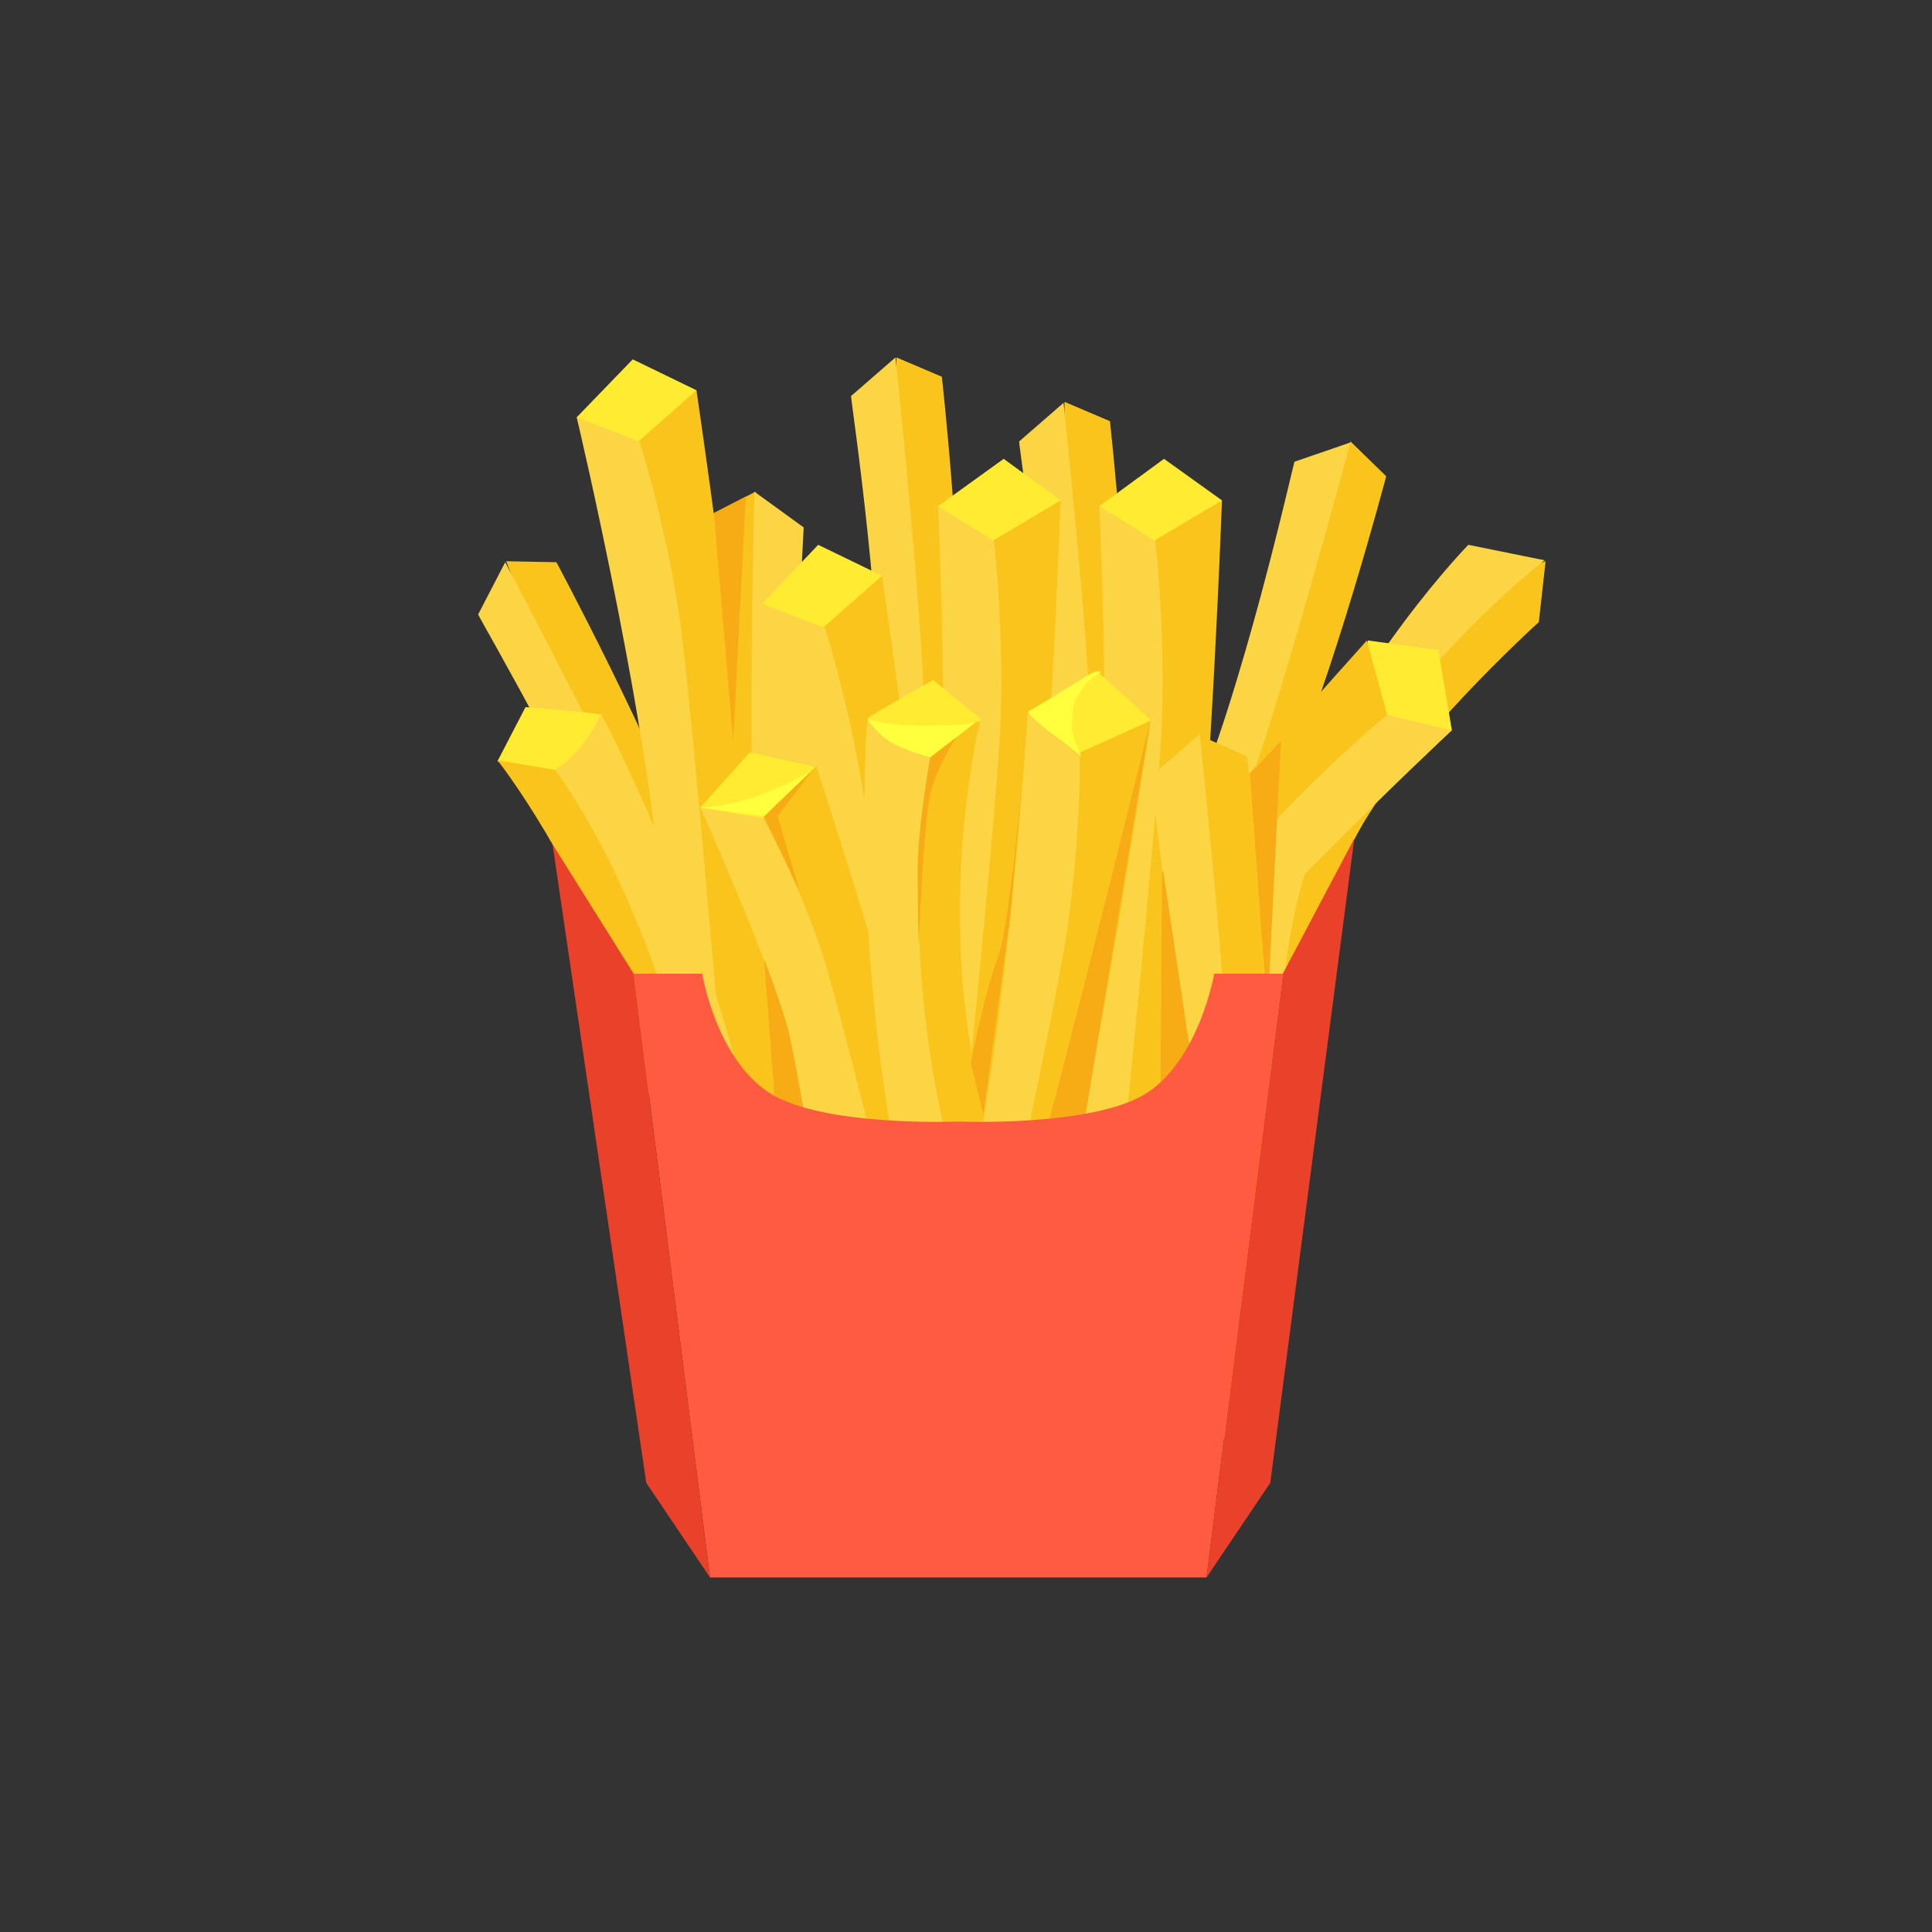<?xml version="1.0" encoding="utf-8"?>
<!-- Generator: Adobe Illustrator 25.2.1, SVG Export Plug-In . SVG Version: 6.00 Build 0)  -->
<svg version="1.1" id="Layer_3" xmlns="http://www.w3.org/2000/svg" xmlns:xlink="http://www.w3.org/1999/xlink" x="0px" y="0px"
	 viewBox="0 0 200 200" style="enable-background:new 0 0 200 200;" xml:space="preserve">
<rect x="0" y="0" width="200" height="200" fill="#333333" stroke="none"/>
<style type="text/css">
	.st0{fill:#F9C41C;}
	.st1{fill:#FBD544;}
	.st2{fill:#FFEB31;}
	.st3{fill:#F7AB14;}
	.st4{fill:#FF5B40;}
	.st5{fill:#EA412A;}
	.st6{fill:#FFFF3E;}
</style>
<g>
	<g>
		<path class="st0" d="M52.4,58.1l5.2,0.1c0,0,10.2,19,14.5,31.2c4.6,13,8.6,30.8,8.6,30.8l-2.4,3.1l-2-4.4L52.4,58.1z"/>
		<path class="st1" d="M49.5,63.6c0.2,0.6,12.4,21.3,16.8,34.2s6.8,23.6,6.8,23.6l5,2c0,0-5.2-21.2-8.2-29.4
			c-3-8.2-17.6-35.8-17.6-35.8L49.5,63.6z"/>
	</g>
	<g>
		<path class="st0" d="M92.8,37l4.7,2c0,0,2.4,21.4,1.8,34.4c-0.6,13.8-3.5,31.8-3.5,31.8l-3.4,1.9l-0.2-4.9L92.8,37z"/>
		<path class="st1" d="M88.1,41c0,0.6,3.6,24.4,2.9,38c-0.7,13.6-2.5,24.4-2.5,24.4l3.9,3.7c0,0,3.1-21.6,3.3-30.3
			c0.3-8.7-3-39.8-3-39.8L88.1,41z"/>
	</g>
	<g>
		<path class="st0" d="M139.8,45.7l3.7,3.6c0,0-5.5,20.9-10.7,32.7c-5.5,12.7-14.7,28.4-14.7,28.4l-3.9,0.6l1.6-4.6L139.8,45.7z"/>
		<path class="st1" d="M134,47.8c-0.2,0.6-5.4,24-10.9,36.5c-5.5,12.5-11.1,21.9-11.1,21.9l2.3,4.9c0,0,10.6-19.1,14-27.1
			c3.4-8,11.5-38.2,11.5-38.2L134,47.8z"/>
	</g>
	<g>
		<path class="st0" d="M110.2,41.6l4.7,2c0,0,2.4,21.4,1.8,34.4c-0.6,13.8-3.5,31.8-3.5,31.8l-3.4,1.9l-0.2-4.9L110.2,41.6z"/>
		<path class="st1" d="M105.5,45.7c0,0.6,3.6,24.4,2.9,38c-0.7,13.6-2.5,24.4-2.5,24.4l3.9,3.7c0,0,3.1-21.6,3.3-30.3
			c0.3-8.7-3-39.8-3-39.8L105.5,45.7z"/>
	</g>
	<g>
		<path class="st0" d="M78.2,50.9l-4.6,2.4c0,0-0.6,21.6,0.9,34.4c1.7,13.7,6.1,31.4,6.1,31.4l3.5,1.7l-0.2-4.9L78.2,50.9z"/>
		<path class="st1" d="M83.2,54.6c0,0.6-1.6,24.6,0.1,38.1c1.8,13.5,4.4,24.1,4.4,24.1l-3.6,4c0,0-4.8-21.3-5.8-30
			c-1-8.7-0.2-39.9-0.2-39.9L83.2,54.6z"/>
	</g>
	<g>
		<path class="st0" d="M160,58.1l-0.7,6.3c0,0-14.3,12.9-19.2,22.7c-5.6,11.3-5.4,22.7-4.6,29.4c0.4,3.6-0.8,5.8-0.8,5.8l-4.2,0
			l-2.8-1.7l7.1-34.9l16.6-24.5L160,58.1z"/>
		<path class="st1" d="M152,56.4c0,0-11.4,11.6-19,29s-5.3,35.1-5.3,35.1l5.1-0.6c0,0-2.3-21.7,4.5-35c8.2-15.9,22.6-26.9,22.6-26.9
			L152,56.4z"/>
	</g>
	<g>
		<polygon class="st2" points="59.7,43.2 65.5,37.2 72.1,40.4 69.1,46.9 64.6,49.9 		"/>
		<path class="st0" d="M66.1,45.7l6-5.3c0,0,4.4,29.9,5.5,45c1.1,15.2,3.1,42.6,3.1,42.6l-4.3,3.6l-3.8-30.8l-8.4-50.3L66.1,45.7z"
			/>
		<path class="st1" d="M59.7,43.2c0,0,8.5,35.8,9,53.8c0.5,18,1.5,30.5,1.5,30.5l6.3,4.2c0,0-4.7-58.3-6.2-68.1s-4.1-17.9-4.1-17.9
			L59.7,43.2z"/>
	</g>
	<g>
		<polygon class="st2" points="150.3,75.6 148.9,67.3 141.6,66.3 140.4,73.4 142.6,78.4 		"/>
		<path class="st0" d="M143.6,74l-2.1-7.7c0,0-20.2,22.4-29.5,34.4s-26.2,33.8-26.2,33.8l1.6,5.4l20.2-23.5l34.9-37.2L143.6,74z"/>
		<path class="st1" d="M150.3,75.6c0,0-26.9,25.1-37.2,39.8C102.7,130,95,139.9,95,139.9l-7.5,0c0,0,36.2-45.9,42.9-53.2
			C137,79.4,143.6,74,143.6,74L150.3,75.6z"/>
	</g>
	<g>
		<polygon class="st2" points="78.9,62.5 84.7,56.4 91.3,59.6 88.4,66.2 83.8,69.1 		"/>
		<path class="st0" d="M85.3,64.9l6-5.3c0,0,4.4,29.9,5.5,45s3.1,42.6,3.1,42.6l-4.3,3.6l-3.8-30.8l-8.4-50.3L85.3,64.9z"/>
		<path class="st1" d="M78.9,62.5c0,0,8.5,35.8,9,53.8s1.5,30.5,1.5,30.5l6.3,4.2c0,0-4.7-58.3-6.2-68.1s-4.1-17.9-4.1-17.9
			L78.9,62.5z"/>
	</g>
	<g>
		<polygon class="st2" points="97.1,52.4 103.9,47.5 109.8,51.8 105.7,57.7 100.6,59.8 		"/>
		<path class="st0" d="M102.9,55.9l6.9-4.1c0,0-1.1,30.2-2.9,45.3c-1.7,15.1-4.8,42.5-4.8,42.5l-4.9,2.7l2-31l0.9-51L102.9,55.9z"/>
		<path class="st1" d="M97.1,52.4c0,0,1.8,36.7-1.1,54.5c-2.8,17.8-4.2,30.2-4.2,30.2l5.4,5.3c0,0,6.1-58.2,6.4-68.1
			c0.3-9.9-0.7-18.3-0.7-18.3L97.1,52.4z"/>
	</g>
	<g>
		<polygon class="st2" points="113.8,52.4 120.5,47.5 126.5,51.8 122.4,57.7 117.3,59.8 		"/>
		<path class="st0" d="M119.6,55.9l6.9-4.1c0,0-1.1,30.2-2.9,45.3c-1.7,15.1-4.8,42.5-4.8,42.5l-4.9,2.7l2-31l0.9-51L119.6,55.9z"/>
		<path class="st1" d="M113.8,52.4c0,0,1.8,36.7-1.1,54.5c-2.8,17.8-4.2,30.2-4.2,30.2l5.4,5.3c0,0,6.1-58.2,6.4-68.1
			c0.3-9.9-0.7-18.3-0.7-18.3L113.8,52.4z"/>
	</g>
	<g>
		<polygon class="st2" points="72.5,83.6 77.6,77.9 84.5,79.4 82.3,85.1 78.1,88.1 		"/>
		<path class="st0" d="M79.1,84.5l5.4-5.2c0,0,7.6,23.1,10.3,35.1c2.7,11.9,7.7,33.5,7.7,33.5l-3.9,3.5l-7.1-24L77.8,88.7L79.1,84.5
			z"/>
		<path class="st1" d="M72.5,83.6c0,0,12.3,27.2,14.7,41.5c2.4,14.3,4.7,24.1,4.7,24.1l6.6,2.4c0,0-11-45.8-13.5-53.3
			c-2.6-7.6-6-13.6-6-13.6L72.5,83.6z"/>
	</g>
	<g>
		<path class="st2" d="M89.8,74.4c0-0.2,6.8-4,6.8-4l4.9,4L97,80.8l-4.6-1.6L89.8,74.4z"/>
		<path class="st0" d="M96.4,77.8l5.1-3.4c0,0-3.4,13.6-1.6,29.8c1.8,16.2,10.3,38.5,10.3,38.5l-1.6,3.5L99,129.1l-6.8-36.1
			L96.4,77.8z"/>
		<path class="st1" d="M103.2,146.9c1.6,1.1,3.7,0.2,5.4-0.6c-3.7-5.9-12.4-25.5-13.4-48.3c-0.3-7.3-0.1-13.2,1.3-20.1
			c-2.5-0.5-4.8-1.7-6.7-3.4c-0.4,3.8-0.4,14.3-0.2,17.3C91.7,135.2,102.5,146.4,103.2,146.9z"/>
	</g>
	<g>
		<path class="st2" d="M62.2,74c-0.1-0.2-7.8-0.8-7.8-0.8l-2.9,5.6l6.6,4l3.5-3.3L62.2,74z"/>
		<path class="st0" d="M57.5,79.7l-6-1c0,0,8.7,11,13.6,26.6c4.9,15.6,6.2,39.4,6.2,39.4l2.9,2.6l1.8-19.5L67.6,92L57.5,79.7z"/>
		<path class="st1" d="M79.3,145.6c-1,1.6-3.3,1.7-5.2,1.6c1-6.9,1-28.3-7.3-49.6c-2.7-6.8-5.3-12.1-9.3-17.9
			c2.1-1.4,3.7-3.5,4.7-5.8c1.9,3.3,6.1,12.9,7.2,15.7C85,130.3,79.7,145,79.3,145.6z"/>
	</g>
	<g>
		<polygon class="st2" points="106.4,73.7 113.7,69.6 119.1,74.5 114.4,79.9 109.1,81.4 		"/>
		<path class="st0" d="M111.8,77.9l7.3-3.3c0,0-4.4,29.9-7.8,44.7s-9.5,41.7-9.5,41.7l-5.2,2.2l5.4-30.6l6.6-50.5L111.8,77.9z"/>
		<path class="st1" d="M106.4,73.7c0,0-2.3,36.7-7.1,54c-4.8,17.3-7.5,29.6-7.5,29.6l4.8,5.8c0,0,12.5-57.2,13.9-67
			c1.4-9.8,1.3-18.3,1.3-18.3L106.4,73.7z"/>
	</g>
	<g>
		<path class="st0" d="M124.1,76.1l5,2.2c0,0,2.5,22.8,1.9,36.5c-0.6,14.7-3.7,33.8-3.7,33.8l-3.6,2.1l-0.2-5.2L124.1,76.1z"/>
		<path class="st1" d="M119.1,80.4c0,0.6,3.8,25.9,3.1,40.3c-0.7,14.4-2.6,25.9-2.6,25.9l4.2,3.9c0,0,3.3-22.9,3.6-32.2
			c0.3-9.3-3.2-42.3-3.2-42.3L119.1,80.4z"/>
	</g>
	<polygon class="st3" points="84.2,79.6 79.1,84.5 82.8,92.3 80.5,84.5 	"/>
	<path class="st3" d="M96.4,77.8c0,0-1.3,7.1-1.4,11.7c0,4.6,0.1,8.4,0.1,8.4s0.5-13.2,1.3-16.1c0.8-2.9,3-6.1,3-6.1L96.4,77.8z"/>
	<polygon class="st3" points="73.9,53.1 75.9,76.7 77.2,51.4 	"/>
	<path class="st3" d="M100.5,110c0.1,0.4,1.3,5.4,1.3,5.4l2.8-20.7c0,0,1.5-16.8,1.5-16.9c0-0.1-1.5,18-2.8,21.3
		C102,102.5,100.5,110,100.5,110z"/>
	<path class="st3" d="M107.9,118.4c0.4-0.4,11.2-43.8,11.2-43.8l-7.3,44.3L107.9,118.4z"/>
	<polygon class="st3" points="120.3,90.5 120.1,116.9 124.2,115.4 120.4,90.1 	"/>
	<path class="st3" d="M79.1,99.3l1.5,19.8l3.4,0.6c0,0-1.6-9.8-2.4-13.1C80.7,103.4,79.1,99.3,79.1,99.3z"/>
	<polygon class="st3" points="129.4,80.1 131.2,105 132.6,76.7 	"/>
	<g>
		<path class="st4" d="M125.7,100.8c0,0-1.5,8.7-6.9,12.3c-5.5,3.6-19.6,3-19.6,3s-14.1,0.6-19.6-3c-5.5-3.6-6.9-12.3-6.9-12.3h-7.1
			l7.9,62.5h25.7h25.7l7.9-62.5H125.7z"/>
		<polygon class="st5" points="73.5,163.3 66.9,153.5 57.2,87.4 65.6,100.8 		"/>
		<polygon class="st5" points="124.9,163.3 131.5,153.5 140.2,86.8 132.8,100.8 		"/>
	</g>
	<path class="st6" d="M72.5,83.6l6.6,0.9l5.1-4.9c0,0-1.4,1.1-4.8,2.4C76,83.5,72.5,83.6,72.5,83.6z"/>
	<path class="st6" d="M89.8,74.4c0,0,0.9,1.6,2.7,2.6c1.8,0.9,3.8,1.4,3.8,1.4l5.2-4c0,0,0.5,0.7-4.8,0.7
		C91.3,75.2,89.8,74.4,89.8,74.4z"/>
	<path class="st6" d="M111.1,73.2c0.4-1.5,1.5-2.9,2.9-3.6c-0.3-0.3-0.8,0-1.2,0.2c-2.1,1.3-4.2,2.6-6.4,3.9c1.5,1.8,3.8,3,5.5,4.6
		c-0.2-0.8-0.7-1.5-0.8-2.3C110.8,75,111.1,74.2,111.1,73.2z"/>
</g>
</svg>
